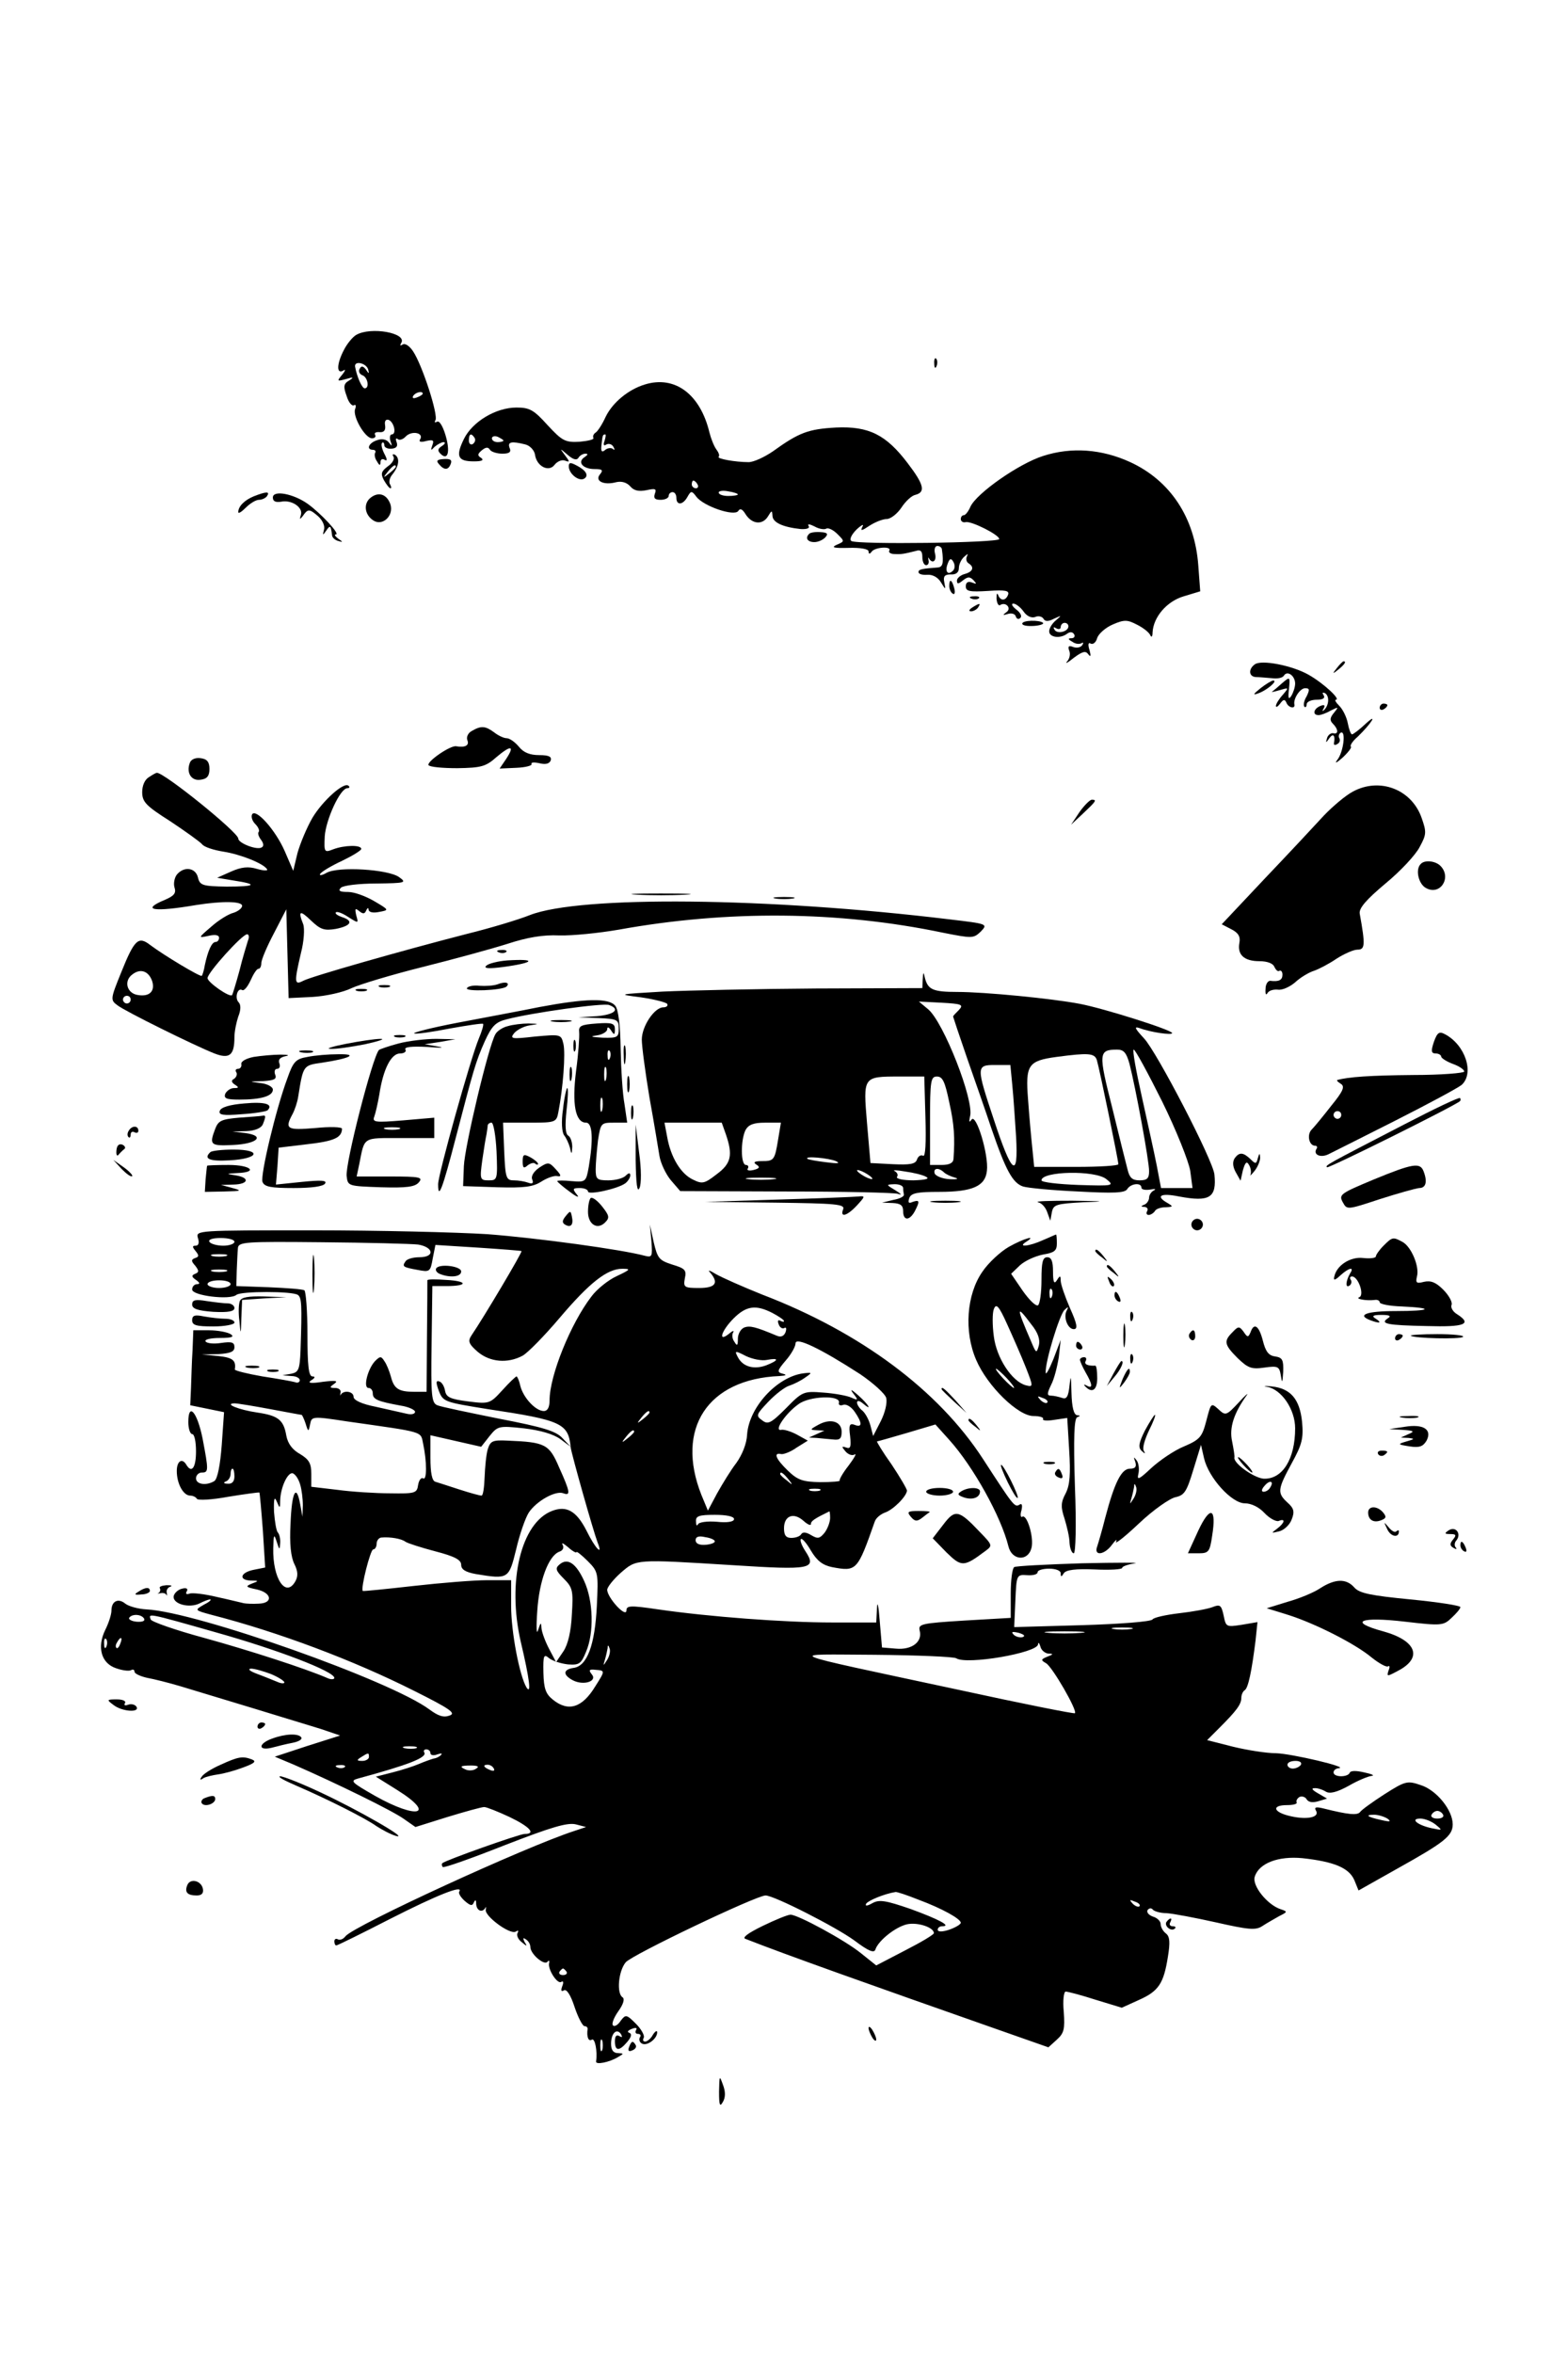 <?xml version="1.0" standalone="no"?>
<!DOCTYPE svg PUBLIC "-//W3C//DTD SVG 20010904//EN"
 "http://www.w3.org/TR/2001/REC-SVG-20010904/DTD/svg10.dtd">
<svg version="1.0" xmlns="http://www.w3.org/2000/svg"
 width="408pt" height="612pt" viewBox="0 0 408 612"
 preserveAspectRatio="xMidYMid meet">

<g transform="translate(0,612) scale(0.1,-0.1)"
fill="#000000" stroke="none">
<path d="M927 5249 c-9 -5 -24 -23 -32 -39 -19 -36 -20 -64 -2 -54 7 5 6 0 -3
-11 -14 -17 -13 -17 10 -11 20 6 22 5 8 -4 -14 -8 -15 -16 -6 -40 5 -17 14
-27 19 -24 5 3 6 -2 3 -10 -7 -19 26 -76 44 -76 7 0 11 4 8 9 -3 5 2 8 12 7
11 -1 16 5 14 18 -2 11 2 16 9 14 14 -5 22 -38 8 -38 -4 0 -6 -8 -3 -17 5 -14
4 -15 -4 -4 -6 8 -18 11 -31 6 -22 -7 -29 -25 -10 -25 5 0 8 -4 5 -8 -2 -4 -1
-14 5 -22 6 -11 9 -12 9 -2 0 7 5 10 11 6 7 -4 7 1 -1 16 -6 12 -9 24 -6 28 3
3 6 0 6 -6 0 -6 9 -10 19 -9 12 1 17 6 13 17 -3 8 -2 12 3 8 4 -4 14 -1 21 7
16 16 48 9 37 -8 -4 -6 2 -8 16 -4 18 4 21 2 16 -11 -5 -14 -4 -15 6 -4 7 6
18 12 23 12 6 0 4 -5 -4 -10 -11 -7 -12 -12 -4 -20 20 -20 26 6 13 49 -7 23
-16 38 -22 34 -6 -3 -7 -1 -4 4 8 13 -34 143 -58 179 -9 14 -21 22 -27 18 -7
-4 -8 -3 -4 4 16 26 -79 43 -117 21z m31 -90 c3 -12 2 -12 -6 0 -7 9 -12 10
-16 2 -4 -6 -1 -14 7 -17 14 -5 19 -34 6 -34 -7 0 -20 29 -25 56 -3 17 29 10
34 -7z m142 -63 c0 -2 -7 -7 -16 -10 -8 -3 -12 -2 -9 4 6 10 25 14 25 6z"/>
<path d="M2431 5174 c0 -11 3 -14 6 -6 3 7 2 16 -1 19 -3 4 -6 -2 -5 -13z"/>
<path d="M1678 5120 c-43 -13 -84 -47 -102 -84 -9 -20 -21 -38 -26 -41 -6 -4
-8 -10 -6 -14 3 -4 -14 -8 -36 -10 -37 -2 -45 2 -83 43 -36 40 -47 46 -81 46
-54 0 -115 -37 -137 -82 -22 -45 -16 -58 26 -58 21 0 27 3 19 9 -10 6 -10 10
2 20 10 8 16 9 21 1 3 -5 18 -10 32 -10 18 0 24 4 19 15 -6 16 5 18 41 9 12
-3 23 -15 25 -26 4 -31 36 -47 51 -27 7 9 19 14 27 11 13 -5 13 -3 0 14 -14
19 -14 19 7 1 14 -12 23 -15 28 -8 3 6 12 11 18 11 8 0 7 -3 -2 -9 -20 -13 -4
-31 26 -31 21 0 23 -3 14 -14 -14 -17 10 -29 43 -20 14 3 27 -1 36 -11 9 -11
22 -14 42 -10 23 5 27 4 22 -9 -4 -12 0 -16 15 -16 12 0 21 5 21 10 0 6 5 10
10 10 6 0 10 -7 10 -15 0 -20 17 -19 29 3 9 16 11 16 23 0 19 -25 99 -52 109
-37 5 8 11 5 20 -10 17 -25 44 -27 58 -3 9 15 10 15 11 1 0 -18 27 -30 73 -35
16 -1 25 2 21 8 -4 6 3 5 15 -1 12 -7 26 -9 31 -6 5 3 18 -3 29 -14 19 -19 19
-19 -2 -28 -15 -7 -8 -9 31 -8 31 1 52 -3 52 -9 0 -7 3 -8 8 -1 8 12 53 15 46
3 -3 -4 3 -9 13 -9 18 -1 24 0 56 8 12 4 17 0 17 -16 0 -11 4 -21 10 -21 5 0
8 6 6 13 -1 6 -1 9 1 5 9 -16 21 -7 16 12 -3 11 0 20 6 20 6 0 12 -4 12 -10 5
-35 2 -45 -11 -46 -42 -3 -50 -5 -50 -12 0 -5 10 -8 23 -7 13 1 27 -6 35 -19
13 -21 13 -21 9 0 -3 15 1 20 17 20 13 -1 21 5 21 16 0 10 6 23 14 30 9 8 11
9 7 1 -3 -6 -2 -14 4 -18 16 -10 12 -22 -10 -28 -11 -3 -20 -11 -20 -17 0 -10
4 -9 15 0 13 10 18 11 28 1 9 -10 9 -11 -4 -6 -10 4 -16 0 -16 -10 0 -13 10
-15 58 -12 45 3 56 1 52 -10 -6 -16 -20 -17 -26 0 -3 6 -4 2 -4 -10 1 -12 5
-19 9 -17 15 10 31 -8 17 -18 -11 -8 -10 -9 3 -5 9 3 19 1 21 -6 2 -7 8 -9 12
-4 5 4 0 14 -11 22 -10 8 -14 15 -7 15 6 0 18 -9 26 -20 8 -12 20 -18 30 -15
8 4 18 2 22 -4 4 -8 13 -8 28 0 20 9 20 9 5 -4 -10 -8 -18 -21 -18 -29 0 -16
29 -20 47 -6 7 5 14 5 18 -2 3 -5 0 -10 -7 -10 -10 0 -9 -3 2 -9 8 -6 18 -7
24 -4 5 3 6 1 2 -5 -4 -6 -14 -8 -23 -5 -12 5 -15 2 -11 -9 4 -9 1 -21 -5 -28
-7 -8 1 -4 17 9 23 17 31 19 38 9 6 -8 7 -4 3 11 -5 15 -3 21 3 17 6 -3 14 3
17 15 4 11 22 27 41 35 30 13 38 12 63 -1 16 -8 31 -20 34 -27 3 -7 6 -4 6 7
2 40 37 81 81 94 l43 13 -5 67 c-9 125 -73 221 -177 269 -74 34 -153 40 -227
16 -63 -20 -173 -97 -189 -132 -5 -12 -13 -22 -17 -22 -5 0 -8 -5 -8 -10 0 -6
6 -10 13 -8 15 3 87 -33 87 -44 0 -10 -372 -15 -385 -5 -5 4 0 16 14 30 13 12
20 15 15 7 -6 -12 -2 -11 19 3 14 9 34 17 44 17 10 0 27 13 38 29 11 17 27 32
37 34 27 7 22 27 -20 82 -56 74 -101 97 -187 93 -72 -4 -96 -13 -164 -62 -22
-15 -50 -28 -63 -28 -35 0 -84 9 -78 14 3 3 0 11 -6 19 -6 8 -14 28 -18 44
-24 100 -90 149 -168 125z m-443 -139 c3 -5 1 -12 -5 -16 -5 -3 -10 1 -10 9 0
18 6 21 15 7z m75 -7 c0 -2 -7 -4 -15 -4 -8 0 -15 4 -15 10 0 5 7 7 15 4 8 -4
15 -8 15 -10z m263 -1 c-4 -10 -2 -14 5 -9 6 3 14 1 18 -6 4 -7 4 -10 -1 -6
-4 4 -14 3 -20 -2 -9 -8 -12 -4 -10 12 3 26 3 28 10 28 2 0 1 -7 -2 -17z m242
-113 c3 -5 1 -10 -4 -10 -6 0 -11 5 -11 10 0 6 2 10 4 10 3 0 8 -4 11 -10z
m105 -26 c0 -2 -11 -4 -25 -4 -14 0 -25 4 -25 9 0 4 11 6 25 3 14 -2 25 -6 25
-8z m560 -198 c-14 -14 -22 -2 -14 18 5 14 9 15 15 4 4 -7 4 -17 -1 -22z m300
-145 c0 -14 -29 -21 -36 -9 -4 7 -3 8 4 4 7 -4 12 -2 12 3 0 6 5 11 10 11 6 0
10 -4 10 -9z"/>
<path d="M1024 4932 c3 -6 -3 -17 -15 -25 -17 -13 -19 -19 -10 -36 7 -12 14
-21 17 -21 3 0 2 5 -1 10 -4 6 -1 18 6 26 17 21 20 42 7 51 -6 3 -8 1 -4 -5z
m6 -26 c0 -2 -8 -10 -17 -17 -16 -13 -17 -12 -4 4 13 16 21 21 21 13z"/>
<path d="M1142 4913 c14 -17 25 -16 31 1 4 10 -2 13 -18 12 -17 -1 -21 -4 -13
-13z"/>
<path d="M1480 4907 c0 -19 26 -40 40 -32 13 8 5 22 -21 35 -15 8 -19 7 -19
-3z"/>
<path d="M660 4829 c-24 -10 -40 -26 -40 -41 0 -5 9 1 20 12 11 11 26 20 34
20 8 0 18 5 21 10 8 12 -2 12 -35 -1z"/>
<path d="M710 4826 c0 -10 7 -13 21 -11 28 6 58 -15 52 -34 -4 -13 -3 -13 5
-3 13 19 17 19 40 -1 12 -11 18 -26 15 -35 -4 -15 -3 -15 6 -2 10 15 12 13 15
-12 0 -6 8 -13 16 -15 13 -4 13 -3 0 6 -8 6 -11 11 -6 11 12 0 -39 55 -74 80
-37 26 -90 36 -90 16z"/>
<path d="M965 4826 c-20 -15 -17 -45 7 -60 24 -15 53 13 44 42 -9 26 -30 34
-51 18z"/>
<path d="M2106 4732 c-12 -11 -5 -22 13 -22 10 0 23 6 29 13 8 9 4 12 -13 13
-13 1 -26 -1 -29 -4z"/>
<path d="M2470 4596 c0 -8 4 -17 9 -20 5 -4 7 3 4 14 -6 23 -13 26 -13 6z"/>
<path d="M2528 4563 c7 -3 16 -2 19 1 4 3 -2 6 -13 5 -11 0 -14 -3 -6 -6z"/>
<path d="M2530 4540 c-9 -6 -10 -10 -3 -10 6 0 15 5 18 10 8 12 4 12 -15 0z"/>
<path d="M2660 4498 c0 -5 13 -7 30 -6 16 1 27 5 24 8 -9 8 -54 7 -54 -2z"/>
<path d="M3265 4392 c-17 -12 -16 -32 3 -33 9 0 28 -2 42 -3 14 -2 28 1 31 7
9 14 29 -1 29 -21 0 -9 -5 -24 -10 -32 -7 -11 -9 -6 -6 18 3 32 3 33 -18 15
-11 -10 -23 -20 -26 -22 -3 -2 6 0 20 4 24 7 24 7 8 -12 -10 -11 -18 -24 -18
-29 0 -5 5 -2 11 6 8 11 12 12 16 3 5 -14 24 -18 21 -5 -3 15 15 42 28 42 12
0 12 -4 4 -21 -7 -11 -9 -23 -6 -27 3 -3 6 0 6 6 0 7 12 12 26 12 16 0 23 4
18 12 -4 6 -3 8 4 5 12 -8 10 -32 -3 -44 -4 -4 -5 -2 -1 4 5 9 2 11 -8 7 -18
-7 -22 -24 -5 -24 6 0 20 5 32 12 20 10 21 10 8 -6 -11 -13 -11 -20 -3 -28 15
-15 15 -29 1 -25 -6 1 -14 -5 -16 -13 -4 -13 -3 -13 6 0 10 14 16 7 12 -13 -1
-5 3 -6 9 -2 6 3 8 10 5 15 -3 5 -1 11 3 14 15 9 8 -50 -8 -70 -8 -11 -3 -9
13 5 15 14 25 27 22 29 -3 3 5 15 18 26 35 34 54 64 21 34 -17 -16 -33 -28
-36 -28 -3 0 -8 13 -11 29 -3 16 -13 36 -22 45 -9 9 -13 16 -9 16 14 0 -32 43
-71 65 -42 24 -123 40 -140 27z"/>
<path d="M3479 4383 c-13 -16 -12 -17 4 -4 16 13 21 21 13 21 -2 0 -10 -8 -17
-17z"/>
<path d="M3280 4330 c-20 -16 -21 -19 -5 -13 22 8 51 33 38 33 -4 0 -19 -9
-33 -20z"/>
<path d="M3590 4279 c0 -5 5 -7 10 -4 6 3 10 8 10 11 0 2 -4 4 -10 4 -5 0 -10
-5 -10 -11z"/>
<path d="M1228 4219 c-10 -5 -15 -16 -12 -24 6 -14 -6 -20 -29 -16 -15 3 -77
-40 -72 -49 3 -5 37 -8 75 -8 62 1 74 4 102 29 38 32 48 30 25 -5 l-17 -25 44
2 c24 1 42 6 39 10 -2 4 6 5 20 2 16 -4 26 -2 30 7 3 10 -5 14 -30 14 -25 0
-41 7 -53 22 -10 12 -24 22 -32 22 -7 0 -22 7 -32 15 -23 17 -34 18 -58 4z"/>
<path d="M494 4136 c-10 -26 4 -48 28 -44 17 2 23 10 23 28 0 18 -6 26 -23 28
-13 2 -25 -3 -28 -12z"/>
<path d="M388 4099 c-11 -6 -18 -22 -18 -39 0 -26 10 -36 73 -76 39 -26 77
-53 83 -60 5 -7 30 -15 55 -19 45 -7 105 -31 114 -46 3 -4 -9 -4 -26 1 -23 7
-41 5 -68 -7 l-36 -16 42 -7 c66 -10 59 -16 -17 -16 -63 1 -70 3 -75 24 -6 25
-36 30 -55 7 -6 -8 -9 -23 -6 -33 5 -15 -1 -22 -24 -32 -65 -27 -32 -33 80
-14 69 11 120 10 120 -2 0 -6 -10 -14 -22 -18 -13 -3 -39 -19 -58 -36 -35 -30
-35 -30 -7 -24 17 4 27 2 27 -5 0 -6 -4 -11 -9 -11 -10 0 -20 -23 -28 -60 -2
-13 -6 -26 -8 -28 -3 -4 -98 53 -134 80 -31 24 -41 15 -76 -72 -28 -69 -28
-71 -9 -85 21 -16 199 -104 252 -125 39 -15 52 -5 52 42 0 15 5 39 10 54 7 17
7 31 1 37 -11 11 -3 39 9 32 5 -3 14 8 22 25 7 16 16 30 20 30 5 0 8 7 8 15 0
9 15 44 33 78 l32 62 3 -116 3 -115 62 3 c34 2 80 12 102 23 22 10 105 35 185
55 80 20 179 47 220 60 52 17 93 24 135 22 33 -1 103 6 155 15 282 51 572 49
844 -8 76 -15 79 -15 98 3 19 20 18 20 -83 32 -472 57 -959 62 -1090 11 -30
-12 -103 -34 -164 -49 -171 -44 -406 -111 -426 -122 -23 -12 -24 -5 -6 72 8
30 10 64 6 75 -14 35 -9 38 20 10 25 -24 35 -27 65 -22 40 8 47 21 15 31 -11
4 -18 9 -15 12 3 3 17 -2 32 -12 27 -17 27 -17 21 4 -4 18 -3 20 8 11 10 -8
14 -7 18 2 3 7 6 8 6 2 1 -7 12 -9 27 -6 27 5 27 5 -12 28 -22 13 -52 24 -68
24 -22 0 -27 3 -19 11 6 6 47 11 92 11 77 1 80 2 59 17 -29 20 -157 28 -188
11 -12 -7 -20 -8 -17 -3 4 6 29 21 57 34 27 13 50 27 50 31 0 11 -44 10 -73
-1 -23 -9 -24 -8 -22 34 3 43 40 125 59 125 5 0 7 3 3 6 -11 12 -67 -38 -94
-83 -15 -26 -32 -67 -39 -92 l-11 -46 -22 51 c-24 55 -75 112 -85 96 -3 -6 0
-17 8 -25 8 -8 12 -17 9 -21 -3 -3 0 -12 6 -20 7 -9 8 -17 2 -20 -12 -8 -61
11 -61 23 0 16 -193 172 -212 171 -2 0 -11 -5 -20 -11z m257 -426 c-3 -10 -14
-45 -22 -78 -9 -33 -18 -62 -19 -63 -5 -8 -64 33 -64 44 0 14 90 114 103 114
5 0 6 -8 2 -17z m-249 -105 c8 -26 -7 -41 -37 -36 -29 4 -38 37 -14 54 21 16
42 8 51 -18z m-56 -48 c0 -5 -4 -10 -10 -10 -5 0 -10 5 -10 10 0 6 5 10 10 10
6 0 10 -4 10 -10z"/>
<path d="M3520 4061 c-19 -10 -53 -39 -75 -62 -22 -24 -91 -98 -153 -163
l-113 -120 25 -13 c18 -9 24 -19 21 -35 -6 -31 12 -48 52 -48 21 0 36 -6 39
-15 4 -8 9 -13 13 -10 4 2 8 -2 8 -10 0 -14 -9 -19 -32 -16 -6 0 -12 -9 -12
-21 -1 -13 1 -18 5 -11 4 7 16 10 27 9 11 -2 31 7 45 19 14 13 36 26 49 30 12
4 39 18 58 31 20 13 45 24 55 24 20 0 21 11 6 94 -2 14 17 36 67 78 39 32 79
75 89 95 18 33 18 39 5 76 -26 74 -109 106 -179 68z"/>
<path d="M2809 4008 l-22 -33 31 29 c34 32 37 36 23 36 -5 0 -20 -15 -32 -32z"/>
<path d="M3697 3873 c-15 -14 -6 -53 14 -63 37 -20 67 28 37 58 -13 13 -41 16
-51 5z"/>
<path d="M1658 3793 c34 -2 90 -2 125 0 34 2 6 3 -63 3 -69 0 -97 -1 -62 -3z"/>
<path d="M2018 3783 c12 -2 32 -2 45 0 12 2 2 4 -23 4 -25 0 -35 -2 -22 -4z"/>
<path d="M1298 3643 c7 -3 16 -2 19 1 4 3 -2 6 -13 5 -11 0 -14 -3 -6 -6z"/>
<path d="M1320 3622 c-25 -2 -49 -8 -55 -14 -7 -7 7 -8 45 -3 81 11 88 22 10
17z"/>
<path d="M2401 3573 l-1 -23 -277 -1 c-153 -1 -332 -5 -398 -8 -119 -7 -120
-7 -57 -15 34 -5 65 -13 68 -17 3 -5 -2 -9 -10 -9 -23 0 -56 -49 -56 -84 0
-17 9 -85 20 -151 12 -66 23 -134 26 -152 3 -18 16 -46 29 -62 l25 -29 273 -1
c151 0 282 -3 293 -6 12 -4 10 -1 -6 9 -25 15 -25 15 -2 16 12 0 22 -4 22 -10
0 -5 1 -13 2 -17 1 -5 -11 -11 -28 -14 l-29 -7 28 -1 c20 -1 27 -6 27 -21 0
-25 16 -26 30 -1 14 27 13 31 -5 25 -11 -5 -13 -2 -9 10 5 13 21 16 78 16 87
0 120 15 124 55 5 41 -28 150 -40 133 -6 -9 -7 -6 -4 8 12 40 -69 246 -109
279 l-24 20 59 -3 c53 -3 58 -5 45 -19 -8 -8 -15 -15 -15 -17 0 -1 16 -49 36
-107 20 -57 49 -140 64 -185 37 -108 55 -141 82 -150 13 -4 77 -10 143 -13 92
-5 122 -4 128 6 9 15 37 18 37 4 0 -5 10 -7 23 -5 12 2 16 2 10 -2 -7 -3 -13
-12 -13 -19 0 -7 -6 -16 -12 -18 -10 -4 -10 -6 0 -6 7 -1 10 -5 7 -11 -3 -5
-2 -10 4 -10 5 0 13 5 16 10 3 6 16 10 28 10 20 1 20 2 5 11 -32 18 -19 27 30
17 80 -15 98 -3 92 57 -3 36 -150 319 -183 354 -24 26 -27 32 -12 27 29 -11
85 -19 85 -13 0 8 -177 64 -240 76 -73 14 -248 31 -319 31 -63 0 -76 6 -84 35
-4 18 -5 18 -6 -2z m538 -220 c16 -62 51 -252 51 -279 0 -19 -5 -24 -25 -24
-19 0 -26 7 -31 28 -4 15 -22 87 -40 161 -36 142 -36 151 13 151 17 0 24 -8
32 -37z m85 -98 c37 -75 69 -156 73 -180 l6 -45 -41 0 -41 0 -11 58 c-6 31
-24 112 -39 180 -15 67 -25 122 -21 122 4 0 37 -61 74 -135z m-170 108 c7 -23
56 -261 56 -271 0 -4 -49 -7 -110 -7 l-109 0 -5 50 c-3 28 -8 84 -11 126 -7
89 0 100 74 110 83 11 99 10 105 -8z m-220 -65 c3 -29 7 -90 10 -136 6 -110
-11 -97 -58 46 -46 138 -46 142 3 142 l40 0 5 -52z m-226 -84 c2 -66 0 -104
-6 -100 -6 3 -13 -1 -16 -10 -4 -12 -19 -14 -63 -12 l-58 3 -9 104 c-10 121
-11 121 84 121 l65 0 3 -106z m62 39 c13 -58 15 -92 11 -148 -1 -10 -11 -15
-31 -15 l-30 0 0 115 c0 105 2 115 18 115 15 0 21 -14 32 -67z m-581 -84 c18
-53 14 -75 -24 -103 -32 -25 -38 -26 -62 -14 -32 15 -58 59 -67 111 l-7 37 75
0 74 0 11 -31z m136 -11 c-9 -56 -11 -58 -43 -58 -19 0 -23 -3 -14 -9 10 -6 9
-10 -7 -14 -12 -3 -19 -1 -15 4 3 5 0 9 -5 9 -14 0 -14 65 -1 91 8 14 21 19
51 19 l41 0 -7 -42z m150 -58 c13 -6 5 -7 -25 -3 -25 3 -47 7 -49 9 -9 8 55 2
74 -6z m95 -46 c0 -2 -9 0 -20 6 -11 6 -20 13 -20 16 0 2 9 0 20 -6 11 -6 20
-13 20 -16z m140 5 c10 -5 -2 -8 -33 -9 -27 0 -46 4 -43 9 4 5 0 12 -6 15 -7
3 5 3 27 -1 22 -3 47 -9 55 -14z m46 12 c5 -5 18 -11 29 -14 11 -3 5 -5 -14
-4 -19 1 -36 8 -39 15 -4 14 10 16 24 3z m423 -18 c21 -17 19 -18 -73 -15 -53
2 -96 7 -96 12 0 24 140 27 169 3z m-866 0 c-18 -2 -48 -2 -65 0 -18 2 -4 4
32 4 36 0 50 -2 33 -4z"/>
<path d="M1295 3560 c-11 -4 -32 -5 -47 -4 -15 2 -30 -1 -33 -6 -6 -10 92 -6
103 4 10 10 -3 14 -23 6z"/>
<path d="M988 3553 c6 -2 18 -2 25 0 6 3 1 5 -13 5 -14 0 -19 -2 -12 -5z"/>
<path d="M928 3543 c6 -2 18 -2 25 0 6 3 1 5 -13 5 -14 0 -19 -2 -12 -5z"/>
<path d="M1405 3501 c-49 -10 -146 -28 -214 -41 -68 -13 -119 -26 -113 -28 6
-2 47 4 93 13 45 8 84 14 86 12 2 -2 -3 -19 -11 -38 -22 -53 -106 -354 -106
-379 0 -42 11 -14 46 121 46 176 51 196 76 252 18 39 28 49 57 56 65 17 251
43 266 37 30 -11 14 -25 -32 -29 l-48 -3 53 -2 c48 -2 52 -4 52 -27 0 -23 -3
-25 -42 -24 -30 2 -35 3 -15 6 15 2 27 10 27 16 0 7 4 6 10 -3 8 -13 10 -12
10 3 0 15 -7 18 -47 15 -41 -3 -48 -6 -46 -23 1 -11 -2 -56 -8 -100 -11 -87
-2 -135 26 -135 17 0 19 -44 7 -115 -7 -39 -8 -40 -45 -37 -20 2 -37 2 -37 0
0 -2 15 -15 33 -28 18 -14 26 -16 18 -7 -12 15 -11 17 8 17 11 0 21 -4 21 -9
0 -10 79 7 98 22 6 5 12 14 12 20 0 7 -4 7 -12 -1 -7 -7 -27 -12 -45 -12 -30
0 -33 3 -33 29 0 15 3 49 6 75 7 45 8 46 41 46 l35 0 -7 48 c-5 26 -9 91 -10
144 -1 62 -6 102 -14 112 -17 21 -78 19 -196 -3z m182 -133 c-3 -8 -6 -5 -6 6
-1 11 2 17 5 13 3 -3 4 -12 1 -19z m-10 -55 c-3 -10 -5 -4 -5 12 0 17 2 24 5
18 2 -7 2 -21 0 -30z m-10 -80 c-3 -10 -5 -4 -5 12 0 17 2 24 5 18 2 -7 2 -21
0 -30z"/>
<path d="M1438 3463 c12 -2 32 -2 45 0 12 2 2 4 -23 4 -25 0 -35 -2 -22 -4z"/>
<path d="M1321 3451 c-13 -3 -28 -13 -32 -21 -18 -31 -80 -293 -82 -343 l-2
-52 89 -3 c71 -2 93 1 115 15 14 9 33 16 41 14 11 -2 11 2 -4 18 -17 19 -20
19 -43 4 -14 -10 -22 -22 -18 -31 4 -10 0 -12 -11 -8 -8 3 -25 6 -37 6 -20 0
-22 6 -25 75 l-3 75 69 0 c68 0 70 1 75 28 12 62 19 152 13 177 -6 25 -7 25
-74 19 -61 -7 -66 -6 -54 9 8 9 26 18 40 20 26 4 26 4 -3 5 -16 0 -41 -3 -54
-7z m-29 -326 c3 -73 2 -75 -20 -75 -23 0 -24 2 -17 53 4 28 9 59 11 67 1 8 3
18 3 23 1 4 5 7 10 7 5 0 11 -34 13 -75z"/>
<path d="M3731 3410 c-8 -24 -7 -30 5 -30 7 0 14 -4 14 -8 0 -4 14 -13 30 -19
17 -6 30 -15 30 -20 0 -4 -60 -9 -132 -9 -112 -1 -170 -5 -198 -13 -3 -1 1 -5
9 -10 11 -7 6 -19 -25 -57 -21 -27 -44 -55 -51 -62 -13 -13 -7 -42 9 -42 5 0
7 -4 3 -9 -8 -15 12 -23 32 -13 10 5 88 44 173 87 85 43 163 85 173 93 34 30
10 104 -43 132 -15 8 -20 5 -29 -20z m-241 -190 c0 -5 -4 -10 -10 -10 -5 0
-10 5 -10 10 0 6 5 10 10 10 6 0 10 -4 10 -10z"/>
<path d="M1028 3423 c6 -2 18 -2 25 0 6 3 1 5 -13 5 -14 0 -19 -2 -12 -5z"/>
<path d="M900 3405 c-36 -7 -54 -13 -40 -13 14 -1 54 5 90 12 36 8 54 14 40
14 -14 0 -54 -6 -90 -13z"/>
<path d="M1037 3406 c-26 -7 -49 -15 -51 -17 -17 -19 -88 -296 -84 -328 3 -26
4 -26 89 -29 68 -2 89 1 99 13 11 13 3 15 -75 15 l-87 0 7 33 c14 71 8 67 106
67 l89 0 0 26 0 27 -81 -7 c-73 -6 -81 -5 -75 10 3 8 9 34 13 57 10 67 31 107
54 107 11 0 17 5 14 10 -4 7 15 9 57 7 35 -3 47 -2 28 1 l-35 6 40 6 40 7 -50
1 c-27 0 -71 -5 -98 -12z m1 -223 c-10 -2 -26 -2 -35 0 -10 3 -2 5 17 5 19 0
27 -2 18 -5z"/>
<path d="M1492 3400 c0 -14 2 -19 5 -12 2 6 2 18 0 25 -3 6 -5 1 -5 -13z"/>
<path d="M1623 3375 c0 -22 2 -30 4 -17 2 12 2 30 0 40 -3 9 -5 -1 -4 -23z"/>
<path d="M783 3383 c9 -2 23 -2 30 0 6 3 -1 5 -18 5 -16 0 -22 -2 -12 -5z"/>
<path d="M660 3371 c-20 -4 -34 -12 -32 -19 1 -7 -3 -12 -9 -12 -5 0 -8 -4 -4
-9 3 -5 0 -13 -6 -17 -8 -4 -7 -9 2 -15 11 -7 11 -9 -2 -9 -9 0 -19 -7 -23
-15 -4 -12 3 -15 37 -15 56 0 87 9 87 26 0 7 -14 15 -32 17 -32 4 -31 4 6 5
29 2 37 5 32 17 -3 8 -1 15 5 15 6 0 9 6 6 14 -4 10 2 16 16 19 12 2 7 4 -13
4 -19 0 -51 -3 -70 -6z"/>
<path d="M800 3371 c-30 -5 -37 -12 -52 -55 -30 -80 -71 -253 -65 -270 5 -13
22 -16 81 -16 46 0 78 4 82 12 5 8 -10 9 -60 4 l-68 -7 4 48 3 48 75 9 c70 8
89 17 90 40 0 5 -31 6 -70 2 -73 -6 -80 -3 -59 36 6 11 13 32 15 46 13 82 13
81 62 88 73 11 96 23 42 22 -25 0 -61 -3 -80 -7z"/>
<path d="M1482 3325 c0 -16 2 -22 5 -12 2 9 2 23 0 30 -3 6 -5 -1 -5 -18z"/>
<path d="M1632 3300 c0 -19 2 -27 5 -17 2 9 2 25 0 35 -3 9 -5 1 -5 -18z"/>
<path d="M1465 3235 c-5 -33 -3 -60 3 -68 5 -6 12 -21 15 -32 4 -19 5 -18 6 2
0 12 -4 25 -10 29 -8 4 -9 26 -5 65 4 33 5 59 2 59 -2 0 -8 -25 -11 -55z"/>
<path d="M3655 3196 c-207 -107 -207 -107 -202 -112 3 -4 333 160 346 172 2 2
2 6 0 8 -2 3 -67 -28 -144 -68z"/>
<path d="M636 3250 c-38 -3 -61 -10 -64 -19 -4 -11 8 -13 57 -9 33 2 63 7 67
10 16 16 -6 23 -60 18z"/>
<path d="M1642 3225 c0 -16 2 -22 5 -12 2 9 2 23 0 30 -3 6 -5 -1 -5 -18z"/>
<path d="M622 3213 c-46 -4 -54 -8 -62 -29 -16 -42 -13 -45 47 -42 63 3 84 24
31 31 l-33 4 36 1 c23 1 39 8 43 18 8 20 8 24 -1 22 -5 -1 -32 -3 -61 -5z"/>
<path d="M335 3179 c-4 -6 -4 -13 -1 -16 3 -4 6 -1 6 6 0 7 5 9 10 6 6 -3 10
-1 10 4 0 14 -17 14 -25 0z"/>
<path d="M1654 3103 c1 -63 4 -86 10 -73 5 11 5 49 -1 92 l-9 73 0 -92z"/>
<path d="M303 3128 c-1 -11 1 -16 5 -12 4 5 11 12 15 15 5 3 2 9 -5 12 -9 3
-14 -3 -15 -15z"/>
<path d="M547 3123 c-18 -17 -2 -24 50 -21 77 4 86 28 11 28 -30 0 -58 -3 -61
-7z"/>
<path d="M1360 3099 c0 -17 3 -19 13 -10 8 6 17 8 20 4 4 -3 7 -3 7 0 0 3 -9
11 -20 17 -17 9 -20 8 -20 -11z"/>
<path d="M3213 3108 c-6 -9 -6 -21 2 -36 l13 -23 6 27 c6 21 10 25 16 14 5 -8
6 -19 4 -25 -3 -5 2 -1 10 9 9 11 15 27 15 35 -1 13 -2 12 -6 -1 -4 -16 -6
-16 -19 -3 -19 18 -29 19 -41 3z"/>
<path d="M317 3079 c12 -12 24 -21 27 -18 2 2 -8 13 -22 23 l-27 19 22 -24z"/>
<path d="M539 3088 c-1 -2 -2 -18 -4 -35 l-2 -33 51 1 c44 1 47 2 21 9 l-30 8
33 1 c39 1 43 18 5 24 -26 4 -26 4 5 6 55 2 35 21 -23 21 -30 0 -56 -1 -56 -2z"/>
<path d="M3574 3052 c-86 -36 -91 -39 -80 -59 11 -20 11 -20 96 8 47 15 93 28
103 29 17 0 22 16 11 44 -9 23 -28 20 -130 -22z"/>
<path d="M1537 3004 c-4 -4 -7 -20 -7 -36 0 -33 25 -48 45 -27 12 12 10 18 -9
42 -12 15 -25 24 -29 21z"/>
<path d="M2025 3000 l-190 -6 182 -2 c157 -2 182 -4 177 -17 -9 -23 10 -18 36
10 21 23 22 25 4 23 -10 -1 -104 -5 -209 -8z"/>
<path d="M2428 2993 c17 -2 47 -2 65 0 17 2 3 4 -33 4 -36 0 -50 -2 -32 -4z"/>
<path d="M2701 2993 c10 -2 20 -14 24 -26 l8 -22 4 22 c4 20 11 22 81 26 63 2
58 3 -28 4 -58 0 -98 -1 -89 -4z"/>
<path d="M1472 2957 c-9 -11 -10 -17 -2 -22 15 -9 23 -1 18 21 -3 15 -4 16
-16 1z"/>
<path d="M3100 2935 c0 -8 7 -15 15 -15 8 0 15 7 15 15 0 8 -7 15 -15 15 -8 0
-15 -7 -15 -15z"/>
<path d="M1695 2892 c3 -41 2 -43 -18 -38 -59 16 -278 46 -409 56 -81 5 -285
10 -453 10 -302 0 -306 0 -300 -20 4 -12 2 -20 -6 -20 -9 0 -9 -3 0 -14 9 -11
9 -15 -1 -18 -11 -4 -11 -8 0 -20 10 -13 10 -17 0 -21 -10 -4 -10 -8 2 -16 10
-7 11 -11 3 -11 -7 0 -13 -6 -13 -14 0 -16 98 -28 115 -14 11 10 146 10 160 0
10 -7 11 -25 7 -144 -2 -50 -5 -57 -24 -61 l-23 -4 23 -2 c12 0 22 -5 22 -11
0 -5 -6 -8 -12 -5 -7 2 -45 9 -85 15 -40 7 -72 15 -72 18 4 24 -6 31 -43 35
l-43 4 43 1 c31 2 42 6 42 18 0 13 -7 15 -35 11 -19 -3 -37 -1 -40 4 -4 5 13
9 37 9 31 0 39 3 28 10 -8 5 -33 10 -56 10 l-41 0 -2 -52 c-2 -29 -3 -73 -4
-98 l-2 -45 44 -9 44 -9 -6 -85 c-4 -53 -11 -88 -19 -94 -21 -13 -48 -9 -48 7
0 8 7 15 15 15 18 0 18 5 2 89 -14 69 -37 95 -37 42 0 -17 5 -31 10 -31 6 0
10 -20 10 -45 0 -42 -11 -58 -25 -35 -11 19 -25 10 -25 -16 0 -33 17 -64 35
-64 7 0 15 -4 17 -8 2 -5 39 -3 82 5 43 7 80 12 81 11 1 -2 5 -46 9 -99 l6
-96 -30 -6 c-35 -7 -40 -27 -7 -28 21 0 21 -1 2 -8 -17 -7 -16 -9 13 -15 40
-9 43 -36 5 -37 -16 -1 -32 0 -38 1 -5 1 -37 9 -69 16 -33 8 -66 12 -73 9 -8
-3 -11 0 -7 6 4 7 -1 10 -12 7 -10 -2 -20 -11 -22 -19 -4 -21 41 -33 68 -19
10 5 22 10 27 10 4 -1 -3 -7 -17 -14 -24 -14 -24 -14 20 -26 175 -45 369 -118
528 -198 94 -47 109 -58 92 -64 -16 -6 -30 -1 -53 16 -101 75 -604 253 -735
260 -22 1 -47 8 -56 15 -18 15 -36 7 -36 -18 0 -10 -7 -32 -16 -50 -22 -45
-11 -87 28 -100 17 -6 34 -8 39 -5 5 3 9 1 9 -4 0 -5 15 -12 33 -16 17 -3 57
-13 87 -22 80 -24 307 -93 365 -111 l50 -17 -85 -27 -85 -28 50 -21 c112 -49
257 -120 286 -141 l30 -21 83 26 c46 14 89 26 96 26 6 0 36 -12 66 -26 52 -25
70 -44 39 -44 -13 0 -205 -68 -214 -76 -2 -2 -2 -6 1 -10 3 -3 76 23 162 57
121 47 162 59 184 54 l27 -7 -30 -10 c-127 -41 -573 -246 -596 -274 -6 -8 -15
-11 -20 -8 -5 3 -9 0 -9 -5 0 -6 2 -11 5 -11 3 0 66 31 140 69 122 62 192 90
180 71 -3 -4 4 -15 14 -24 15 -13 20 -14 24 -4 4 8 6 7 6 -4 1 -18 16 -24 24
-10 2 4 2 2 1 -5 -4 -16 63 -66 78 -57 6 4 8 3 5 -3 -4 -6 1 -17 10 -24 14
-12 16 -12 8 0 -5 10 -4 12 3 7 7 -4 12 -13 12 -20 0 -18 35 -48 44 -39 4 5 6
4 5 -2 -5 -16 21 -56 31 -50 6 4 7 -1 3 -11 -4 -11 -3 -15 4 -11 7 5 18 -12
28 -43 9 -27 21 -50 26 -50 5 0 8 -3 8 -7 -3 -20 2 -34 11 -28 8 5 15 -30 11
-57 -1 -9 34 -2 56 11 17 10 17 10 1 11 -12 0 -18 8 -18 24 0 28 15 42 26 25
4 -8 3 -9 -4 -5 -8 5 -12 0 -12 -13 0 -26 11 -27 32 -2 11 13 13 21 5 24 -6 2
-3 6 7 10 10 4 15 3 11 -3 -3 -6 -1 -10 5 -10 6 0 9 -4 5 -9 -3 -5 -1 -13 5
-16 13 -8 40 12 40 29 0 6 -5 3 -11 -6 -5 -10 -15 -18 -20 -18 -6 0 -7 4 -4
10 3 5 -6 22 -20 36 -25 25 -27 25 -40 8 -7 -11 -16 -16 -20 -12 -4 4 2 20 14
37 13 18 17 32 11 36 -16 10 -11 68 8 91 15 19 340 174 364 174 22 0 183 -82
231 -117 37 -28 52 -34 55 -23 8 23 52 58 82 65 28 6 70 -8 70 -23 0 -4 -34
-24 -75 -45 l-75 -39 -40 32 c-42 34 -164 100 -183 100 -7 0 -39 -13 -72 -29
-39 -19 -55 -31 -45 -34 107 -42 321 -118 657 -236 l131 -46 22 20 c19 17 21
28 18 72 -3 29 0 53 5 53 5 0 40 -9 77 -21 l69 -21 44 20 c52 23 65 43 76 113
6 37 5 52 -5 60 -8 6 -14 17 -14 25 0 7 -9 16 -20 19 -11 4 -17 11 -14 17 4 5
9 6 13 2 3 -5 20 -10 36 -10 17 -1 75 -12 129 -24 84 -19 103 -21 120 -10 12
8 32 19 44 26 22 11 23 12 5 18 -35 11 -76 62 -68 85 11 35 61 54 124 48 82
-9 121 -25 135 -57 l11 -27 103 58 c120 67 142 84 142 114 0 37 -42 89 -83
102 -35 12 -40 11 -95 -24 -31 -20 -60 -41 -63 -46 -7 -9 -30 -7 -94 9 -20 5
-26 4 -21 -5 11 -17 -21 -25 -65 -15 -46 10 -52 29 -10 29 16 0 27 3 25 7 -2
4 1 10 7 14 6 3 15 1 19 -6 5 -8 16 -9 30 -5 l23 7 -24 14 c-14 8 -18 13 -9
13 8 1 22 -4 30 -9 10 -6 28 -2 59 15 24 14 51 25 60 26 9 1 0 5 -19 9 -21 5
-36 5 -38 -1 -5 -12 -42 -12 -42 1 0 6 6 10 13 11 31 2 -123 38 -163 39 -25 0
-75 8 -112 17 l-67 17 32 32 c44 44 57 61 57 78 0 8 4 17 9 20 9 6 18 49 28
129 l5 48 -41 -7 c-40 -6 -41 -6 -47 24 -6 27 -9 30 -29 22 -13 -5 -52 -12
-87 -16 -34 -4 -66 -11 -69 -16 -4 -6 -86 -12 -183 -15 l-177 -5 3 68 c3 68 3
69 31 67 15 -1 27 2 27 8 0 5 14 9 30 9 17 0 30 -5 30 -12 0 -10 2 -10 8 0 6
9 31 12 80 10 40 -2 72 0 72 4 0 4 15 9 33 12 17 2 -44 2 -137 0 -93 -3 -173
-7 -177 -10 -5 -3 -9 -34 -9 -68 l0 -64 -121 -7 c-112 -7 -120 -9 -116 -26 8
-29 -20 -51 -62 -47 l-36 3 -6 70 c-3 39 -6 53 -7 33 l-2 -38 -114 0 c-125 0
-322 15 -453 34 -74 11 -83 10 -83 -3 -1 -20 -50 34 -50 54 0 7 16 27 35 44
42 36 35 36 293 20 202 -13 218 -10 188 36 -10 15 -15 29 -12 32 3 3 15 -11
26 -30 16 -27 31 -38 55 -43 64 -12 66 -10 111 118 3 10 16 20 27 24 21 7 56
42 57 57 0 4 -18 35 -40 68 -23 32 -39 59 -38 60 2 0 37 10 78 22 l74 22 36
-40 c63 -70 135 -200 154 -277 9 -37 51 -40 60 -4 7 27 -12 89 -24 81 -4 -3
-6 5 -2 17 3 14 1 19 -6 14 -12 -7 -16 -1 -94 119 -116 179 -319 330 -575 428
-50 20 -104 44 -120 53 -16 10 -23 12 -15 4 23 -27 14 -40 -29 -40 -39 0 -41
2 -37 25 5 22 0 26 -33 36 -34 11 -38 16 -48 58 l-10 46 4 -43z m-1085 -2 c0
-5 -13 -10 -29 -10 -17 0 -33 5 -36 10 -4 6 8 10 29 10 20 0 36 -4 36 -10z
m478 -7 c41 -7 44 -33 3 -33 -17 0 -33 -5 -36 -11 -9 -13 -7 -15 32 -22 31 -6
33 -5 39 30 l7 35 111 -7 c61 -4 112 -8 113 -9 3 -2 -98 -172 -130 -219 -10
-15 -8 -22 16 -43 32 -27 78 -31 117 -10 14 8 57 52 96 98 78 92 124 128 163
128 23 0 22 -2 -14 -19 -22 -10 -52 -34 -66 -53 -54 -70 -109 -206 -109 -270
0 -18 -5 -28 -15 -28 -21 0 -53 34 -61 65 -3 14 -8 25 -10 25 -2 0 -19 -16
-37 -36 -32 -35 -34 -36 -89 -29 -47 6 -57 11 -60 28 -2 11 -8 22 -15 24 -9 3
-9 -3 -1 -25 11 -28 15 -29 127 -47 193 -29 210 -37 216 -100 3 -20 58 -215
70 -247 15 -37 -6 -16 -29 31 -26 51 -52 66 -90 51 -80 -31 -117 -183 -81
-340 23 -97 28 -139 15 -119 -18 30 -40 143 -40 212 l0 67 -63 0 c-34 0 -120
-7 -191 -15 -71 -8 -130 -14 -132 -13 -6 7 20 108 27 108 5 0 9 7 9 15 0 8 6
16 13 16 22 2 52 -3 62 -11 6 -4 40 -15 78 -25 50 -13 67 -22 67 -35 0 -12 11
-19 38 -24 85 -14 86 -13 105 64 9 39 24 82 33 96 20 30 70 58 90 50 19 -7 18
3 -11 67 -26 61 -36 66 -134 70 -40 2 -45 -1 -52 -23 -4 -14 -7 -46 -8 -72 -1
-27 -4 -48 -8 -48 -5 0 -30 7 -58 16 -27 9 -56 18 -62 20 -9 2 -13 24 -13 62
l0 59 66 -15 66 -15 22 28 c21 26 24 27 89 20 43 -5 77 -15 95 -28 l27 -20
-21 22 c-17 19 -51 29 -165 51 -79 16 -152 31 -161 35 -15 6 -17 24 -15 158
l2 152 37 0 c56 0 56 13 -1 16 -27 2 -49 2 -49 -1 0 -3 0 -69 -1 -147 l-1
-143 -32 0 c-41 0 -53 8 -61 40 -4 14 -11 32 -17 40 -8 13 -11 13 -24 0 -19
-20 -32 -70 -17 -70 6 0 11 -6 11 -14 0 -16 13 -21 73 -32 20 -3 37 -11 37
-16 0 -6 -10 -8 -22 -5 -13 3 -49 11 -80 18 -36 7 -58 17 -58 26 0 14 -25 18
-33 6 -2 -5 -2 -2 -1 5 2 6 -4 12 -14 12 -15 0 -15 2 -2 11 11 8 3 9 -30 5
-32 -5 -41 -3 -30 4 10 6 11 10 3 10 -10 0 -13 29 -13 109 0 61 -4 112 -8 115
-5 3 -46 6 -93 8 l-84 3 1 40 c1 22 2 48 3 58 1 17 16 18 219 16 119 -1 232
-4 250 -6z m-500 -30 c-10 -2 -26 -2 -35 0 -10 3 -2 5 17 5 19 0 27 -2 18 -5z
m0 -40 c-10 -2 -26 -2 -35 0 -10 3 -2 5 17 5 19 0 27 -2 18 -5z m12 -33 c0 -5
-13 -10 -30 -10 -16 0 -30 5 -30 10 0 6 14 10 30 10 17 0 30 -4 30 -10z m1410
-75 c17 -9 30 -18 30 -21 0 -3 -4 -2 -10 1 -6 3 -7 -1 -4 -9 3 -9 10 -13 15
-10 5 3 6 -2 3 -11 -4 -10 -12 -14 -23 -9 -55 23 -70 27 -85 21 -9 -4 -16 -17
-16 -29 0 -18 -2 -20 -9 -8 -6 8 -7 19 -3 25 3 5 -2 4 -11 -4 -30 -24 -20 8
12 40 33 33 58 36 101 14z m228 -159 c34 -23 65 -51 68 -62 3 -13 -3 -38 -14
-60 l-20 -39 -7 27 c-4 15 -13 32 -21 39 -8 6 -14 16 -14 21 0 6 7 5 15 -2 26
-22 16 -4 -12 21 -18 16 -22 17 -13 5 14 -18 13 -19 -5 -11 -11 5 -44 11 -73
13 -51 4 -54 3 -97 -41 -39 -39 -47 -43 -62 -31 -17 12 -15 15 16 48 19 20 44
39 55 42 12 4 30 13 41 21 19 13 19 14 -5 11 -68 -9 -141 -88 -146 -159 -1
-24 -13 -53 -28 -74 -14 -18 -36 -54 -50 -79 l-24 -45 -17 41 c-68 172 16 301
203 309 17 1 21 3 9 6 -16 4 -15 8 8 35 14 16 25 36 25 44 0 18 66 -14 168
-80z m-242 37 c32 6 31 -1 -2 -14 -32 -12 -61 -4 -74 21 -9 17 -8 18 21 3 17
-8 41 -13 55 -10z m187 -111 c-2 -6 3 -9 11 -6 8 3 21 -5 30 -18 20 -29 20
-42 0 -34 -13 5 -16 0 -12 -29 3 -28 1 -34 -10 -30 -12 4 -13 3 -2 -10 7 -8
17 -12 24 -8 6 4 -1 -9 -16 -29 -15 -19 -25 -37 -23 -39 2 -2 -21 -4 -51 -4
-45 1 -58 5 -84 30 -31 30 -39 48 -17 43 6 -1 25 6 40 17 l29 18 -29 16 c-15
8 -34 14 -41 12 -19 -3 13 44 46 67 28 21 109 24 105 4z m-1480 -17 c43 -8 80
-15 82 -15 1 0 6 -10 10 -22 7 -23 8 -23 12 -2 4 20 5 21 96 7 204 -29 191
-25 198 -58 10 -47 10 -97 0 -90 -5 3 -11 -5 -13 -17 -3 -22 -8 -23 -73 -22
-38 0 -100 4 -137 9 l-68 8 0 34 c0 27 -6 37 -29 51 -20 11 -32 27 -36 48 -7
41 -21 52 -75 60 -48 7 -88 23 -60 24 8 0 50 -7 93 -15z m987 -9 c0 -2 -8 -10
-17 -17 -16 -13 -17 -12 -4 4 13 16 21 21 21 13z m-40 -50 c0 -2 -8 -10 -17
-17 -16 -13 -17 -12 -4 4 13 16 21 21 21 13z m-1040 -116 c0 -13 -6 -20 -17
-19 -11 0 -13 3 -5 6 6 2 12 11 12 19 0 8 2 14 5 14 3 0 5 -9 5 -20z m171 -21
c4 -13 7 -37 7 -54 l-1 -30 -6 33 c-10 55 -22 31 -25 -51 -3 -53 1 -87 10
-105 9 -18 10 -31 3 -44 -25 -46 -60 6 -58 86 1 35 2 38 9 16 7 -22 8 -22 9
-4 1 11 -2 24 -6 28 -4 4 -8 28 -10 54 -1 34 1 41 7 27 8 -19 9 -19 9 2 1 35
20 75 33 71 7 -3 15 -15 19 -29z m1270 14 c13 -16 12 -17 -3 -4 -10 7 -18 15
-18 17 0 8 8 3 21 -13z m82 -30 c-7 -2 -19 -2 -25 0 -7 3 -2 5 12 5 14 0 19
-2 13 -5z m27 -71 c0 -10 -6 -27 -14 -38 -13 -16 -18 -17 -35 -7 -13 8 -22 9
-26 3 -3 -6 -15 -10 -26 -10 -14 0 -19 7 -19 25 0 33 25 42 50 20 11 -10 20
-14 20 -9 0 8 9 14 48 33 1 0 2 -7 2 -17z m-250 -3 c0 -7 -17 -10 -45 -7 -25
2 -47 -1 -49 -7 -3 -5 -5 -2 -5 8 -1 14 8 17 49 17 30 0 50 -4 50 -11z m-50
-58 c0 -4 -11 -8 -25 -9 -15 -1 -25 3 -25 12 0 9 8 12 25 8 14 -2 25 -7 25
-11z m-360 -28 c0 3 13 -7 29 -23 28 -28 28 -31 24 -117 -5 -101 -25 -156 -60
-161 -28 -4 -29 -18 -3 -32 28 -15 65 -3 50 15 -9 11 -7 14 9 12 26 -2 26 -2
0 -43 -34 -56 -70 -67 -110 -35 -19 15 -24 29 -25 70 -1 46 1 50 15 38 9 -7
31 -14 49 -16 29 -2 34 1 47 33 21 49 19 132 -5 184 -21 46 -43 61 -64 43 -12
-10 -10 -16 11 -37 23 -23 25 -31 21 -93 -2 -44 -10 -78 -22 -96 l-19 -28 -18
34 c-10 19 -19 43 -20 54 -1 17 -2 16 -9 -5 -4 -14 -5 8 -2 50 5 78 29 143 57
154 10 3 13 11 9 18 -4 7 2 4 14 -6 12 -11 22 -16 22 -13z m-1125 -173 c3 -6
-4 -9 -19 -8 -13 1 -22 6 -20 10 7 11 32 10 39 -2z m188 -36 c160 -45 306
-101 307 -118 0 -4 -8 -5 -17 -1 -57 25 -206 73 -322 105 -74 20 -137 42 -139
48 -5 16 -12 18 171 -34z m2380 9 c-13 -2 -33 -2 -45 0 -13 2 -3 4 22 4 25 0
35 -2 23 -4z m-282 -21 c-7 -2 -18 1 -23 6 -8 8 -4 9 13 5 13 -4 18 -8 10 -11z
m152 11 c-24 -2 -62 -2 -85 0 -24 2 -5 4 42 4 47 0 66 -2 43 -4z m-2536 -35
c-3 -8 -6 -5 -6 6 -1 11 2 17 5 13 3 -3 4 -12 1 -19z m36 7 c-3 -9 -8 -14 -10
-11 -3 3 -2 9 2 15 9 16 15 13 8 -4z m2415 -26 c14 0 13 -2 -3 -8 -17 -7 -17
-9 -3 -17 16 -9 82 -123 75 -130 -2 -2 -138 25 -303 61 -476 102 -450 92 -219
91 110 -1 206 -5 213 -9 27 -18 211 14 213 36 1 7 3 4 6 -5 2 -10 12 -18 21
-19z m-1148 -16 c-11 -17 -11 -17 -6 0 3 10 6 24 7 30 0 9 2 9 5 0 3 -7 0 -20
-6 -30z m-875 -37 c19 -8 35 -18 35 -22 0 -3 -8 -3 -17 1 -10 4 -34 14 -53 21
-19 7 -27 13 -17 14 10 0 33 -7 52 -14z m378 -193 c-7 -2 -21 -2 -30 0 -10 3
-4 5 12 5 17 0 24 -2 18 -5z m37 -13 c0 -5 8 -7 18 -3 9 3 14 3 10 -1 -3 -4
-12 -9 -20 -10 -7 -2 -24 -8 -38 -14 -14 -6 -45 -16 -69 -22 l-43 -11 56 -35
c102 -64 52 -77 -58 -15 -61 35 -66 39 -45 45 133 36 181 55 173 68 -3 4 0 8
5 8 6 0 11 -4 11 -10z m-160 -10 c0 -5 -8 -10 -17 -10 -15 0 -16 2 -3 10 19
12 20 12 20 0z m2425 -20 c-3 -5 -13 -10 -21 -10 -8 0 -14 5 -14 10 0 6 9 10
21 10 11 0 17 -4 14 -10z m-2488 -6 c-3 -3 -12 -4 -19 -1 -8 3 -5 6 6 6 11 1
17 -2 13 -5z m342 -4 c-6 -5 -18 -6 -26 -3 -19 8 -16 11 13 11 17 0 22 -3 13
-8z m46 0 c3 -6 -1 -7 -9 -4 -18 7 -21 14 -7 14 6 0 13 -4 16 -10z m2470 -120
c3 -5 -3 -10 -15 -10 -12 0 -18 5 -15 10 3 6 10 10 15 10 5 0 12 -4 15 -10z
m-145 -10 c11 -8 7 -9 -15 -4 -37 8 -45 14 -19 14 10 0 26 -5 34 -10z m126
-16 c18 -15 18 -15 -11 -9 -37 8 -57 25 -29 25 11 0 29 -7 40 -16z m-1346
-195 c62 -23 110 -50 110 -60 0 -4 -13 -12 -30 -18 -18 -6 -30 -6 -30 0 0 5 5
9 12 9 25 0 -9 18 -83 45 -64 22 -81 25 -99 15 -14 -8 -20 -8 -16 -1 6 8 46
25 76 30 3 1 30 -8 60 -20z m575 -17 c-3 -3 -11 0 -18 7 -9 10 -8 11 6 5 10
-3 15 -9 12 -12z m-1491 -170 c3 -5 -1 -9 -9 -9 -8 0 -12 4 -9 9 3 4 7 8 9 8
2 0 6 -4 9 -8z m93 -204 c-3 -7 -5 -2 -5 12 0 14 2 19 5 13 2 -7 2 -19 0 -25z"/>
<path d="M813 2805 c0 -44 2 -61 4 -37 2 23 2 59 0 80 -2 20 -4 1 -4 -43z"/>
<path d="M1135 2821 c-3 -5 2 -12 11 -15 26 -10 54 -7 54 7 0 14 -57 21 -65 8z"/>
<path d="M2129 2414 c-22 -12 -22 -13 -4 -14 l20 -1 -20 -9 -20 -9 20 -1 c11
-1 30 -3 43 -4 17 -2 22 2 22 20 0 27 -29 36 -61 18z"/>
<path d="M2715 2895 c-37 -17 -69 -20 -45 -5 30 19 -6 9 -45 -13 -21 -12 -53
-41 -69 -65 -41 -59 -48 -155 -16 -229 29 -68 109 -146 149 -146 17 0 28 -4
25 -8 -2 -4 11 -5 29 -2 l34 5 5 -83 c4 -63 2 -91 -9 -113 -13 -24 -13 -36 -3
-66 6 -20 13 -48 13 -63 1 -15 6 -27 11 -27 5 0 7 73 3 174 -4 128 -2 176 6
180 9 3 8 5 0 5 -9 1 -14 21 -15 59 -1 44 -2 48 -5 19 -3 -30 -8 -37 -19 -33
-9 3 -22 6 -29 6 -11 0 -11 5 0 28 8 15 16 47 20 72 l5 45 -19 -50 c-11 -27
-20 -43 -20 -35 -2 27 36 151 49 163 10 9 11 9 6 -1 -10 -17 2 -49 18 -49 11
0 9 13 -10 55 -13 30 -24 62 -24 71 0 14 -2 14 -10 1 -7 -11 -10 -5 -10 23 0
26 -4 37 -15 37 -12 0 -15 -13 -15 -59 0 -33 -4 -62 -9 -66 -6 -3 -23 14 -40
38 l-30 44 23 22 c13 12 40 24 60 28 30 5 36 10 36 29 0 13 -1 24 -2 23 -2 0
-16 -7 -33 -14z m22 -147 c-3 -8 -6 -5 -6 6 -1 11 2 17 5 13 3 -3 4 -12 1 -19z
m-68 -184 c20 -51 20 -52 0 -47 -36 10 -76 71 -83 127 -4 29 -4 61 0 71 6 16
13 9 35 -40 15 -33 37 -83 48 -111z m14 112 c18 -22 24 -40 20 -56 -6 -21 -7
-20 -20 11 -39 90 -39 97 0 45z m-63 -141 c13 -14 21 -25 18 -25 -2 0 -15 11
-28 25 -13 14 -21 25 -18 25 2 0 15 -11 28 -25z m105 -63 c-3 -3 -11 0 -18 7
-9 10 -8 11 6 5 10 -3 15 -9 12 -12z"/>
<path d="M3600 2880 c-11 -11 -20 -24 -20 -28 0 -4 -15 -6 -33 -4 -33 4 -69
-19 -75 -48 -3 -11 1 -11 16 3 22 20 37 23 25 5 -11 -19 -13 -39 -2 -32 5 3 7
10 4 15 -4 5 -2 9 3 9 16 0 33 -48 19 -54 -12 -4 17 -10 41 -7 6 1 12 -2 12
-6 0 -5 26 -10 57 -11 87 -4 77 -12 -15 -12 -76 0 -103 -10 -66 -24 24 -9 31
-7 14 4 -12 7 -8 10 15 10 21 0 26 -3 16 -9 -21 -14 -2 -18 102 -20 98 -3 119
5 78 31 -10 6 -17 17 -14 24 3 7 -7 25 -22 40 -19 19 -32 24 -50 20 -19 -5
-22 -3 -18 14 7 26 -15 78 -38 90 -24 13 -26 13 -49 -10z"/>
<path d="M2850 2866 c0 -2 8 -10 18 -17 15 -13 16 -12 3 4 -13 16 -21 21 -21
13z"/>
<path d="M2880 2826 c0 -2 8 -10 18 -17 15 -13 16 -12 3 4 -13 16 -21 21 -21
13z"/>
<path d="M2886 2787 c3 -10 9 -15 12 -12 3 3 0 11 -7 18 -10 9 -11 8 -5 -6z"/>
<path d="M2900 2751 c0 -6 4 -13 10 -16 6 -3 7 1 4 9 -7 18 -14 21 -14 7z"/>
<path d="M624 2736 c-3 -8 -4 -31 -1 -52 3 -37 4 -37 5 8 l2 47 58 4 57 3 -58
2 c-41 1 -59 -2 -63 -12z"/>
<path d="M500 2727 c0 -11 14 -16 55 -19 39 -2 55 1 55 10 0 6 -8 12 -17 12
-10 0 -35 3 -55 6 -30 5 -38 3 -38 -9z"/>
<path d="M2941 2694 c0 -11 3 -14 6 -6 3 7 2 16 -1 19 -3 4 -6 -2 -5 -13z"/>
<path d="M500 2686 c0 -13 11 -16 55 -16 30 0 55 5 55 10 0 6 -11 10 -24 10
-13 0 -38 3 -55 6 -24 5 -31 3 -31 -10z"/>
<path d="M2923 2645 c0 -27 2 -38 4 -22 2 15 2 37 0 50 -2 12 -4 0 -4 -28z"/>
<path d="M3207 2655 c-23 -23 -22 -32 13 -67 27 -26 36 -30 70 -25 36 5 39 3
43 -22 3 -20 4 -18 6 11 1 31 -2 37 -21 40 -17 2 -25 13 -32 41 -10 39 -23 48
-32 22 -6 -14 -8 -14 -18 1 -11 15 -14 15 -29 -1z"/>
<path d="M3095 2651 c-3 -5 -1 -12 5 -16 5 -3 10 1 10 9 0 18 -6 21 -15 7z"/>
<path d="M3630 2639 c0 -5 5 -7 10 -4 6 3 10 8 10 11 0 2 -4 4 -10 4 -5 0 -10
-5 -10 -11z"/>
<path d="M3671 2646 c7 -7 129 -10 136 -3 3 4 -27 7 -67 7 -40 0 -71 -2 -69
-4z"/>
<path d="M2800 2620 c0 -5 5 -10 11 -10 5 0 7 5 4 10 -3 6 -8 10 -11 10 -2 0
-4 -4 -4 -10z"/>
<path d="M2941 2584 c0 -11 3 -14 6 -6 3 7 2 16 -1 19 -3 4 -6 -2 -5 -13z"/>
<path d="M2810 2583 c1 -5 7 -19 15 -33 18 -31 19 -43 3 -34 -7 4 -9 3 -5 -1
18 -20 32 -11 32 20 0 19 -2 33 -5 33 -20 -1 -30 4 -25 12 3 6 1 10 -4 10 -6
0 -11 -3 -11 -7z"/>
<path d="M2897 2547 l-17 -32 20 24 c17 20 26 41 18 41 -2 0 -11 -15 -21 -33z"/>
<path d="M643 2563 c9 -2 23 -2 30 0 6 3 -1 5 -18 5 -16 0 -22 -2 -12 -5z"/>
<path d="M698 2553 c6 -2 18 -2 25 0 6 3 1 5 -13 5 -14 0 -19 -2 -12 -5z"/>
<path d="M2921 2533 c-10 -26 -10 -27 4 -9 8 11 15 23 15 28 0 15 -7 8 -19
-19z"/>
<path d="M3297 2513 c38 -7 73 -59 73 -108 0 -80 -33 -133 -82 -131 -25 2 -79
40 -76 55 1 3 -2 22 -6 42 -8 36 5 74 38 120 6 8 -4 0 -21 -19 -32 -34 -34
-35 -53 -17 -19 17 -19 16 -31 -30 -11 -42 -16 -49 -58 -67 -25 -10 -63 -36
-85 -56 -32 -30 -38 -33 -34 -16 3 12 1 28 -4 35 -8 11 -9 10 -4 -3 4 -13 0
-18 -14 -18 -22 0 -40 -36 -64 -127 -8 -32 -18 -66 -21 -75 -10 -26 19 -23 39
5 9 12 14 15 10 7 -4 -8 23 13 60 48 37 35 80 65 95 68 23 5 29 15 46 71 l20
65 8 -35 c12 -51 72 -117 106 -117 17 0 37 -10 51 -25 13 -14 30 -23 37 -21
19 8 16 -5 -4 -20 -16 -12 -16 -12 5 -7 13 3 28 17 33 31 8 20 6 29 -11 44
-27 25 -26 34 11 102 27 49 31 65 27 108 -6 59 -30 87 -79 92 -19 2 -24 1 -12
-1z m8 -262 c-3 -6 -11 -11 -17 -11 -6 0 -6 6 2 15 14 17 26 13 15 -4z m-355
-28 c-11 -17 -11 -17 -6 0 3 10 6 24 7 30 0 9 2 9 5 0 3 -7 0 -20 -6 -30z"/>
<path d="M2450 2507 c0 -2 15 -16 33 -33 l32 -29 -29 33 c-28 30 -36 37 -36
29z"/>
<path d="M2979 2399 c-16 -32 -18 -44 -8 -53 9 -8 10 -8 5 1 -4 7 3 30 14 53
11 22 18 40 15 40 -2 0 -14 -19 -26 -41z"/>
<path d="M3648 2433 c12 -2 30 -2 40 0 9 3 -1 5 -23 4 -22 0 -30 -2 -17 -4z"/>
<path d="M2520 2426 c0 -2 8 -10 18 -17 15 -13 16 -12 3 4 -13 16 -21 21 -21
13z"/>
<path d="M3655 2409 l-40 -6 35 -2 c29 -2 32 -4 15 -11 l-20 -9 20 -1 c17 -2
16 -3 -5 -9 -24 -7 -24 -8 8 -13 26 -4 35 0 44 15 15 29 -8 44 -57 36z"/>
<path d="M3586 2338 c3 -5 10 -6 15 -3 13 9 11 12 -6 12 -8 0 -12 -4 -9 -9z"/>
<path d="M3235 2310 c10 -11 20 -20 23 -20 3 0 -3 9 -13 20 -10 11 -20 20 -23
20 -3 0 3 -9 13 -20z"/>
<path d="M2718 2313 c6 -2 18 -2 25 0 6 3 1 5 -13 5 -14 0 -19 -2 -12 -5z"/>
<path d="M2622 2265 c12 -24 23 -43 26 -41 4 5 -36 86 -43 86 -3 0 5 -20 17
-45z"/>
<path d="M2746 2291 c-3 -5 1 -11 9 -14 9 -4 12 -1 8 9 -6 16 -10 17 -17 5z"/>
<path d="M2410 2240 c0 -5 16 -10 35 -10 19 0 35 5 35 10 0 6 -16 10 -35 10
-19 0 -35 -4 -35 -10z"/>
<path d="M2501 2241 c-11 -7 -9 -10 8 -16 22 -7 41 0 41 16 0 11 -30 12 -49 0z"/>
<path d="M3118 2139 l-27 -59 28 0 c26 0 29 4 35 45 12 74 -5 80 -36 14z"/>
<path d="M3560 2186 c0 -19 14 -28 34 -20 13 5 14 9 5 20 -15 18 -39 18 -39 0z"/>
<path d="M2370 2175 c10 -12 16 -13 29 -3 9 7 18 14 20 15 2 2 -10 3 -29 3
-28 0 -31 -2 -20 -15z"/>
<path d="M2454 2154 l-27 -35 36 -37 c39 -38 45 -38 101 4 19 14 19 15 -15 50
-55 58 -64 59 -95 18z"/>
<path d="M3610 2142 c9 -19 30 -23 30 -5 0 4 -3 3 -7 0 -3 -4 -12 1 -20 11
-13 15 -13 15 -3 -6z"/>
<path d="M3770 2140 c-12 -8 -12 -10 4 -10 15 0 16 -3 7 -14 -9 -11 -9 -16 1
-22 7 -4 10 -4 6 1 -4 4 -4 13 2 19 13 17 -2 37 -20 26z"/>
<path d="M3800 2101 c0 -6 4 -13 10 -16 6 -3 7 1 4 9 -7 18 -14 21 -14 7z"/>
<path d="M3435 1989 c-16 -11 -55 -27 -84 -35 l-55 -17 55 -17 c70 -22 175
-75 218 -111 19 -15 38 -26 43 -23 4 3 5 -2 1 -11 -5 -16 -4 -16 24 -1 66 34
49 79 -38 103 -92 25 -61 39 58 25 94 -11 99 -10 120 10 13 12 23 24 23 28 0
4 -58 13 -130 20 -103 10 -133 16 -146 31 -21 24 -50 23 -89 -2z"/>
<path d="M416 1989 c2 -4 1 -9 -3 -12 -5 -2 -3 -2 4 -1 6 2 14 0 16 -4 2 -4 2
-2 1 5 -2 6 2 14 9 16 7 3 2 4 -10 4 -12 -1 -20 -4 -17 -8z"/>
<path d="M360 1980 c-12 -7 -10 -9 8 -7 12 0 22 5 22 9 0 11 -12 10 -30 -2z"/>
<path d="M296 1685 c22 -17 69 -20 59 -4 -4 6 -14 8 -22 5 -8 -3 -11 -1 -8 4
4 6 -6 10 -21 10 -27 0 -27 -1 -8 -15z"/>
<path d="M670 1629 c0 -5 5 -7 10 -4 6 3 10 8 10 11 0 2 -4 4 -10 4 -5 0 -10
-5 -10 -11z"/>
<path d="M708 1598 c-36 -13 -37 -32 -2 -24 15 4 39 10 55 13 16 3 26 9 23 14
-7 11 -41 10 -76 -3z"/>
<path d="M574 1530 c-23 -10 -45 -24 -49 -31 -6 -8 -4 -10 4 -4 7 4 25 8 39
10 15 2 44 10 65 18 30 11 35 16 22 21 -24 9 -35 7 -81 -14z"/>
<path d="M770 1476 c79 -34 181 -85 210 -106 14 -9 36 -21 50 -25 39 -11 -99
68 -198 114 -49 23 -95 41 -103 41 -8 -1 11 -11 41 -24z"/>
<path d="M532 1443 c-6 -2 -10 -9 -7 -13 7 -11 35 -2 35 11 0 10 -8 10 -28 2z"/>
<path d="M487 1216 c-7 -18 1 -26 25 -26 13 0 18 6 16 17 -4 22 -34 29 -41 9z"/>
<path d="M3035 1121 c-6 -11 13 -26 22 -17 4 3 1 6 -6 6 -7 0 -9 5 -6 10 3 6
4 10 1 10 -3 0 -7 -4 -11 -9z"/>
<path d="M2260 845 c0 -5 5 -17 10 -25 5 -8 10 -10 10 -5 0 6 -5 17 -10 25 -5
8 -10 11 -10 5z"/>
<path d="M1637 796 c-4 -10 -1 -13 8 -9 8 3 12 9 9 14 -7 12 -11 11 -17 -5z"/>
<path d="M1871 680 c0 -36 2 -41 10 -27 7 12 7 27 0 45 -9 25 -9 24 -10 -18z"/>
</g>
</svg>
